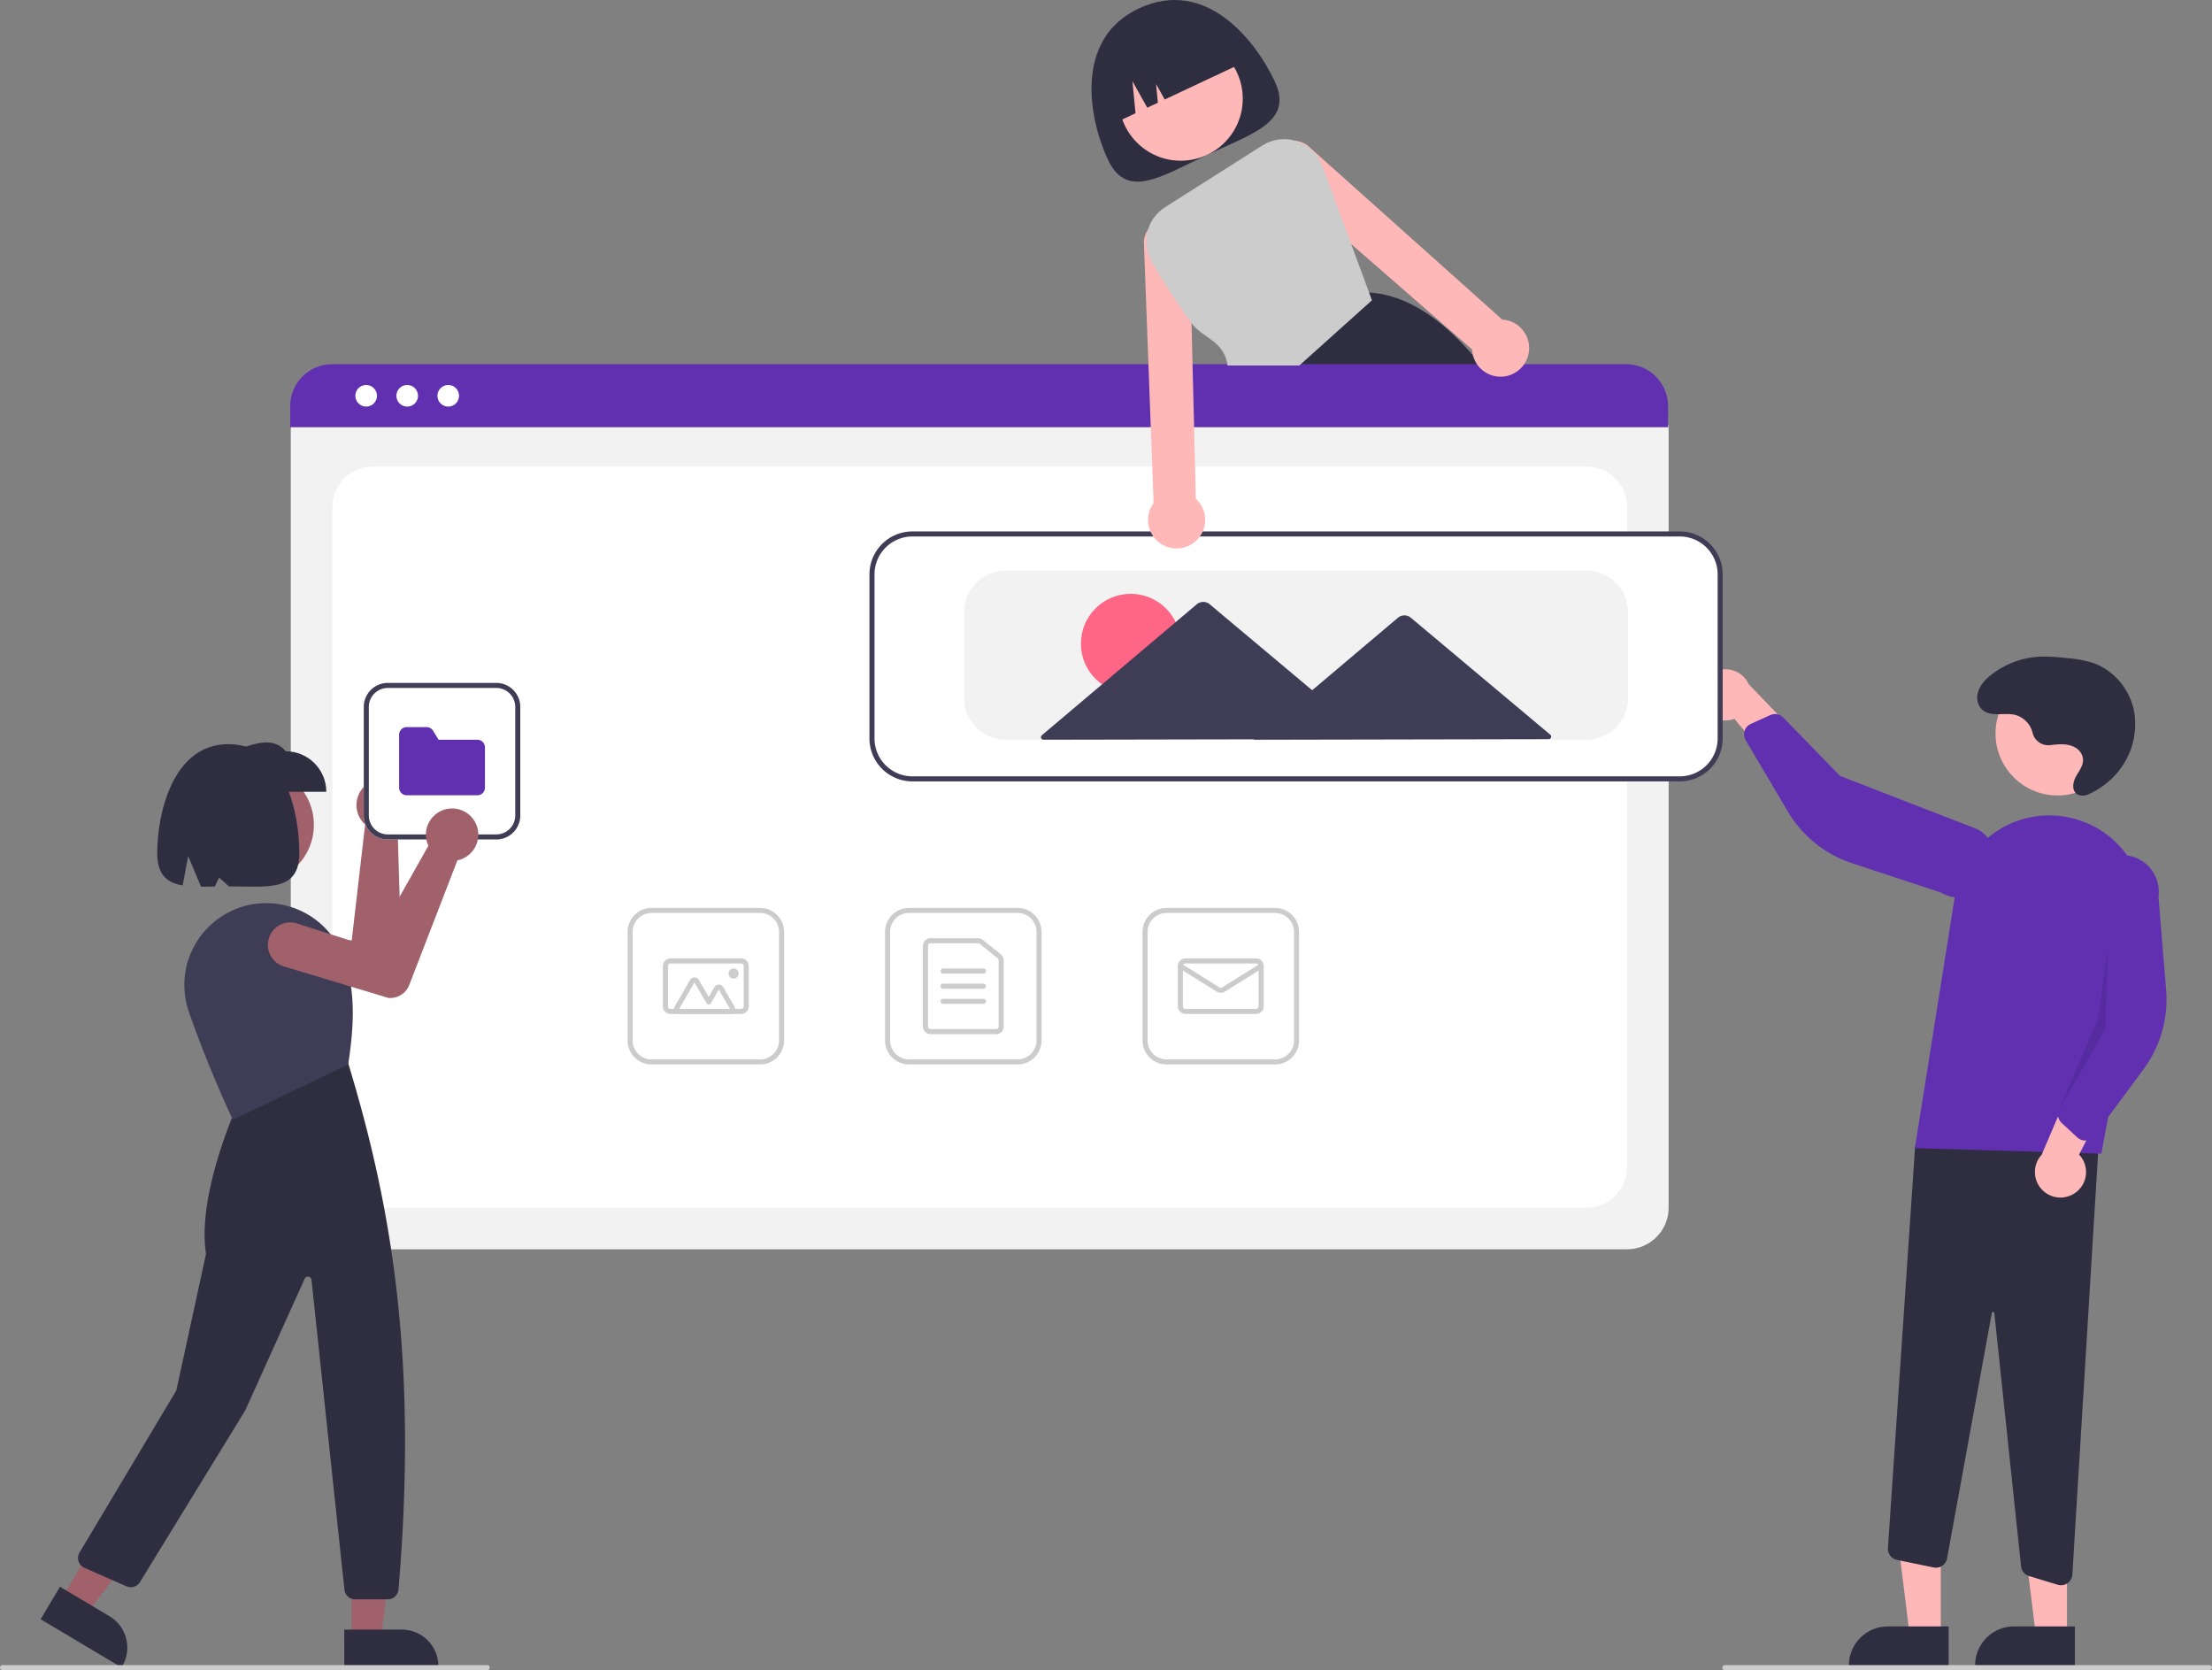 <svg xmlns="http://www.w3.org/2000/svg" xmlns:xlink="http://www.w3.org/1999/xlink" width="876.272" height="661.473" xmlns:v="https://vecta.io/nano"><rect width="100%" height="100%" fill="#808080" stroke="none"/><style><![CDATA[.B{fill:#2f2e41}.C{fill:#ffb8b8}.D{fill:#6030b1}.E{fill:#3f3d56}.F{fill:#a0616a}]]></style><path d="M504.97 32.194c7.516 15.995-8.411 20.526-26.655 29.099s-31.898 17.942-39.414 1.947-13.615-47.743 12.195-59.871c26.699-12.546 46.358 12.829 53.874 28.825z" class="B"/><circle cx="467.746" cy="39.089" r="24.561" class="C"/><path d="M589.426 148.012l-2.56-3.26q-1.665-2.07-3.35-4.01c-12.73-14.69-26.27-23.94-41.18-24.93h-.02l-.22-.02-29.71 28.96-10.1 9.84.22.54 5.45 13.57h95.49c-4.303-7.141-8.983-14.047-14.02-20.69zM441.038 48.977h0l8.792-4.131-1.225-12.683 5.879 10.496 4.202-1.975-.714-7.399 3.43 6.123 31.224-14.673h0c-6.107-12.996-21.593-18.581-34.589-12.474l-4.525 2.126c-12.996 6.107-18.581 21.593-12.474 34.589z" class="B"/><path d="M644.526 494.8H131.688c-9.108-.01-16.49-7.392-16.5-16.5V170.146c.007-6.673 5.415-12.081 12.088-12.088h521.453c6.788.008 12.29 5.509 12.297 12.297V478.3c-.01 9.108-7.392 16.49-16.5 16.5z" fill="#f2f2f2"/><path d="M147.688 478.3h480.838c8.837 0 16-7.163 16-16V200.752c0-8.837-7.163-16-16-16H147.688c-8.837 0-16 7.163-16 16V462.3c0 8.837 7.163 16 16 16z" fill="#fff"/><path d="M660.796 169.203h-545.84v-8.4c.013-9.139 7.421-16.542 16.56-16.55h512.72c9.139.008 16.547 7.411 16.56 16.55z" class="D"/><g fill="#fff"><circle cx="145.051" cy="156.752" r="4.283"/><circle cx="161.31" cy="156.752" r="4.283"/><circle cx="177.569" cy="156.752" r="4.283"/></g><g fill="#ccc"><use xlink:href="#B"/><path d="M394.61 409.579h-26c-1.656-.002-2.998-1.344-3-3v-32c.002-1.656 1.344-2.998 3-3h18.839a3.01 3.01 0 0 1 1.879.662l7.16 5.754c.711.568 1.123 1.429 1.121 2.338v26.246c-.002 1.656-1.344 2.998-3 3zm-26-36a1 1 0 0 0-1 1v32a1 1 0 0 0 1 1h26a1 1 0 0 0 1-1v-26.246c.001-.303-.137-.59-.374-.779l-7.161-5.754a1 1 0 0 0-.626-.22zm21 12h-16a1 1 0 1 1 0-2h16a1 1 0 1 1 0 2zm0 6h-16a1 1 0 1 1 0-2h16a1 1 0 1 1 0 2zm0 6h-16a1 1 0 1 1 0-2h16a1 1 0 1 1 0 2z"/><use xlink:href="#B" x="102"/><use xlink:href="#C"/><path d="M483.61 393.217c-.562.001-1.113-.156-1.59-.453l-14.94-9.337a1 1 0 0 1 1.061-1.696l14.94 9.337c.325.201.735.201 1.06 0l14.939-9.337a1 1 0 1 1 1.061 1.696l-14.939 9.337c-.477.297-1.029.454-1.591.453z"/><use xlink:href="#B" x="-102"/><use xlink:href="#C" x="-204"/><path d="M289.172 401.579h-20.124a2 2 0 0 1-1.732-3l6.062-10.5a2 2 0 0 1 3.464 0l3.915 6.781 2.268-3.929a2 2 0 0 1 3.464 0l4.415 7.647a2 2 0 0 1-1.732 3zm0-2h0l-4.415-7.647-3.134 5.429a1 1 0 0 1-.866.5h0a1 1 0 0 1-.866-.5l-4.781-8.281-6.062 10.5z"/><circle cx="290.61" cy="385.579" r="2"/></g><path d="M768.825 648.15l-12.26-.001-5.832-47.288 18.094.001-.002 47.288z" class="C"/><use xlink:href="#D" class="B"/><path d="M818.825 648.15l-12.26-.001-5.832-47.288 18.094.001-.002 47.288z" class="C"/><g class="B"><use xlink:href="#D" x="50"/><path d="M815.15 627.65l-11.354-3.454c-1.73-.524-2.978-2.035-3.166-3.833l-10.586-100.326a.48.48 0 0 0-.479-.447.47.47 0 0 0-.511.409l-17.731 97.199a4.5 4.5 0 0 1-5.335 3.6l-14.511-2.989c-2.2-.46-3.727-2.469-3.582-4.712l10.785-159.312 73.138-7.892-10.868 177.727c-.146 2.371-2.109 4.221-4.484 4.228-.446 0-.89-.066-1.317-.196z"/></g><circle cx="815.08" cy="290.487" r="24.561" class="C"/><path d="M758.568 454.72l15.858-99.851a37.86 37.86 0 0 1 48.005-30.399h0c18.694 5.407 30.213 24.14 26.601 43.262l-16.591 89.172z" class="D"/><path d="M821.861 472.586c2.483-1.64 4.113-4.295 4.45-7.252s-.653-5.911-2.703-8.068l16.396-31.751-18.465 1.97-12.739 29.849a10.11 10.11 0 0 0 13.061 15.251z" class="C"/><path d="M825.372 451.665c-.907-.128-1.753-.529-2.427-1.151l-6.273-5.797c-1.388-1.289-1.824-3.307-1.092-5.054l12.537-29.718-1.779-58.72c.696-5.135 4.08-9.509 8.876-11.471s10.276-1.215 14.371 1.96 6.185 8.295 5.48 13.429l3.041 36.912c.925 11.203-2.252 22.36-8.938 31.397l-19.552 26.432c-.761 1.027-1.922 1.683-3.195 1.804-.35.033-.702.025-1.05-.024z" class="D"/><path d="M673.641 277.105c.542 2.926 2.352 5.462 4.943 6.926s5.698 1.704 8.483.656l22.846 27.478 5.385-17.772-22.52-23.369a10.11 10.11 0 0 0-19.137 6.081z" class="C"/><path d="M691.537 288.495c.472-.785 1.171-1.408 2.006-1.786l7.784-3.517c1.728-.776 3.757-.39 5.08.965l22.478 23.132 54.766 21.257c4.459 2.642 7.168 7.464 7.105 12.647s-2.888 9.938-7.409 12.471-10.052 2.46-14.505-.192l-35.177-11.592c-10.677-3.517-19.713-10.792-25.427-20.472l-16.717-28.31c-.649-1.101-.8-2.427-.415-3.646.106-.335.251-.657.432-.958z" class="D"/><path opacity=".1" d="M835.002 375.652l-1 32-18.422 32.011 15.382-35.673 4.04-28.338z"/><path d="M812.266 295.103c-3.19.415-6.195-1.595-7.031-4.702-.793-3.523-3.467-6.321-6.951-7.274-4.505-1.029-10.012 1.091-13.314-2.322a6.64 6.64 0 0 1-1.575-5.842c.608-3.317 2.981-5.823 5.563-7.827a34.06 34.06 0 0 1 18.866-7.051c3.549-.103 7.1.074 10.621.528a47.01 47.01 0 0 1 10.864 1.985c8.174 3.085 14.209 10.129 16.002 18.68a29.53 29.53 0 0 1-6.057 24.13 31.7 31.7 0 0 1-12.161 9.259c-1.131.534-2.427.6-3.606.183-2.957-1.176-2.474-4.839-1.126-7.283 1.443-2.615 3.663-5.146 2.503-8.329a6.3 6.3 0 0 0-3.127-3.366c-2.94-1.499-6.228-1.145-9.389-.78z" class="B"/><path d="M665.433 308.973h-304c-9.108-.01-16.49-7.392-16.5-16.5v-65c.01-9.108 7.392-16.49 16.5-16.5h304c9.108.01 16.49 7.392 16.5 16.5v65c-.01 9.108-7.392 16.49-16.5 16.5z" fill="#fff"/><path d="M665.433 309.473h-304c-9.384-.011-16.989-7.616-17-17v-65c.011-9.384 7.616-16.989 17-17h304c9.384.011 16.989 7.616 17 17v65c-.011 9.384-7.616 16.989-17 17zm-304-97a15.02 15.02 0 0 0-15 15v65a15.02 15.02 0 0 0 15 15h304a15.02 15.02 0 0 0 15-15v-65a15.02 15.02 0 0 0-15-15z" class="E"/><path d="M628.433 292.973h-230c-9.108-.01-16.49-7.392-16.5-16.5v-34c.01-9.108 7.392-16.49 16.5-16.5h230c9.108.01 16.49 7.392 16.5 16.5v34c-.01 9.108-7.392 16.49-16.5 16.5z" fill="#f2f2f2"/><circle cx="447.928" cy="254.915" r="19.732" fill="#ff6584"/><path d="M614.14 290.981l-27.853-23.36-27.372-22.956a4 4 0 0 0-5.153.01l-27.283 23.062-6.664 5.633-10.048-8.427-30.537-25.611a4 4 0 0 0-5.152.01L443.64 265.07l-30.917 26.133a1 1 0 0 0 .647 1.764l63.387-.122 20.064-.039-.196.166 59.808-.115 57.067-.11a1 1 0 0 0 .641-1.766z" class="E"/><path d="M875.272 661.473h-192a1 1 0 1 1 0-2h192a1 1 0 1 1 0 2z" fill="#ccc"/><path d="M604.056 131.912a11.22 11.22 0 0 0-7.25-5.1 10.3 10.3 0 0 0-1.66-.21l-76.19-68.12a9.02 9.02 0 0 0-5.63-2.69 7.67 7.67 0 0 0-1.27-.04c-3.592.163-6.747 2.436-8.039 5.792s-.476 7.158 2.079 9.688l29.17 25.43 47.9 41.75c.039.786.157 1.567.35 2.33a11.27 11.27 0 0 0 9.67 8.37 11.09 11.09 0 0 0 6.05-1 11.4 11.4 0 0 0 3.88-2.97 5.89 5.89 0 0 0 .31-.39c2.863-3.731 3.114-8.846.63-12.84zm-130.32 65.65l-.71-28.86-.6-23.95-.41-16.76-.81-32.67c-.327-3.574-2.737-6.617-6.141-7.754s-7.159-.155-9.569 2.504c-.278.297-.529.619-.75.96-1.231 1.763-1.785 3.911-1.56 6.05l1.78 47.67.89 23.95 1.14 30.55a12.05 12.05 0 0 0-.89 1.41 11.25 11.25 0 0 0-.71 8.84 11.31 11.31 0 0 0 15.56 6.63 11.3 11.3 0 0 0 2.78-18.57z" class="C"/><path d="M542.336 115.812l-7.07-19.15-11.44-31.02c-1.672-4.572-5.334-8.134-9.95-9.68-.18-.06-.37-.12-.55-.17-4.467-1.356-9.304-.691-13.24 1.82l-38.53 24.44c-7.335 4.642-9.667 14.265-5.27 21.75 4.818 8.332 10.069 16.406 15.73 24.19 4.49 6.11 12.85 6.76 14.3 16.76h28.41l28.76-25.82z" fill="#ccc"/><g class="F"><circle cx="101.165" cy="326.682" r="23.172"/><path d="M158.051 310.732q.342.273.664.578a10.38 10.38 0 0 1-.417 15.484 9.72 9.72 0 0 1-.814.613l1.568 52.945a8.06 8.06 0 0 1-5.545 7.867l-.096.021-42.989 4.578a8.9 8.9 0 1 1-1.723-17.713l30.644-2.699 5.3-45.851c-.347-.307-.671-.638-.972-.99a10.38 10.38 0 0 1 14.378-14.833zm-18.723 338.442h11.567l5.502-44.613h-17.071l.002 44.613z"/></g><path d="M136.378 645.398l22.778-.001h.001c3.85 0 7.542 1.529 10.264 4.251s4.252 6.414 4.252 10.264v.472l-37.294.001z" class="B"/><path d="M24.366 633.182l9.938 5.917 27.553-35.517-14.668-8.733-22.823 38.333z" class="F"/><path d="M23.763 628.428l19.572 11.653h.001c3.308 1.97 5.698 5.173 6.644 8.904a14.52 14.52 0 0 1-1.598 10.995l-.241.405-32.044-19.079zm129.861 4.989h-12.952a4.24 4.24 0 0 1-4.221-3.797l-13.057-122.737c-.068-.635-.552-1.146-1.183-1.247s-1.251.232-1.514.814l-23.555 52.159-41.704 68.003c-1.116 1.802-3.385 2.512-5.329 1.666l-16.66-7.33a4.25 4.25 0 0 1-2.335-2.596 4.24 4.24 0 0 1 .4-3.468l38.337-64.192 11.758-54.085c-3.698-23.455 12.155-58.326 12.316-58.676l.079-.17 43.668-17.068.219.268c17.221 56.514 27.715 117.332 19.967 208.568-.198 2.193-2.03 3.877-4.232 3.89z" class="B"/><path d="M92.243 443.474l-.203-.427c-.097-.205-9.807-20.684-17.292-42.571-2.908-8.558-2.096-17.943 2.239-25.873a32.64 32.64 0 0 1 20.813-16.004h0a32.68 32.68 0 0 1 37.928 19.57c5.937 14.847 4.045 30.695 2.264 43.157l-.035.25-.227.109z" class="E"/><g class="B"><path d="M129.26 313.593H92.466v-16.038c8.076-3.208 15.978-5.937 20.756 0 8.858 0 16.038 7.181 16.038 16.038z"/><path d="M90.429 294.724c-21.996 0-28.153 27.571-28.153 43.126 0 8.674 3.923 11.777 10.088 12.827l2.177-11.611 5.099 12.111c1.732.009 3.551-.025 5.437-.06l1.729-3.56 3.855 3.496c15.441.023 27.921 2.274 27.921-13.203 0-15.554-5.399-43.126-28.152-43.126z"/></g><path d="M193 661.473H1a1 1 0 1 1 0-2h192a1 1 0 1 1 0 2z" fill="#ccc"/><path d="M196.61 332.473h-43c-5.244-.006-9.494-4.256-9.5-9.5v-43c.006-5.244 4.256-9.494 9.5-9.5h43c5.244.006 9.494 4.256 9.5 9.5v43c-.006 5.244-4.256 9.494-9.5 9.5z" fill="#fff"/><use xlink:href="#B" x="-206.5" y="-89.106" class="E"/><path d="M189.11 314.973h-28c-1.656-.002-2.998-1.344-3-3v-21c.002-1.656 1.344-2.998 3-3h7.882a2.98 2.98 0 0 1 2.555 1.427l2.198 3.573h15.364c1.656.002 2.998 1.344 3 3v16c-.002 1.656-1.344 2.998-3 3z" class="D"/><path d="M188.199 325.582q.21.384.388.79a10.38 10.38 0 0 1-6.393 14.109 9.72 9.72 0 0 1-.988.25l-19.099 49.405a8.06 8.06 0 0 1-8.163 5.099l-.096-.018-41.397-12.462a8.9 8.9 0 0 1-3.452-15.077 8.9 8.9 0 0 1 8.738-1.917l29.29 9.404 22.676-40.202c-.2-.417-.371-.848-.511-1.289a10.38 10.38 0 0 1 19.007-8.091z" class="F"/><defs ><path id="B" d="M403.11 421.579h-43c-5.244-.006-9.494-4.256-9.5-9.5v-43c.006-5.244 4.256-9.494 9.5-9.5h43c5.244.006 9.494 4.256 9.5 9.5v43c-.006 5.244-4.256 9.494-9.5 9.5zm-43-60a7.51 7.51 0 0 0-7.5 7.5v43a7.51 7.51 0 0 0 7.5 7.5h43a7.51 7.51 0 0 0 7.5-7.5v-43a7.51 7.51 0 0 0-7.5-7.5z"/><path id="C" d="M497.61 401.579h-28c-1.656-.002-2.998-1.344-3-3v-16c.002-1.656 1.344-2.998 3-3h28c1.656.002 2.998 1.344 3 3v16c-.002 1.656-1.344 2.998-3 3zm-28-20a1 1 0 0 0-1 1v16a1 1 0 0 0 1 1h28a1 1 0 0 0 1-1v-16a1 1 0 0 0-1-1z"/><path id="D" d="M771.951 660.034l-39.531-.001v-.5c0-4.081 1.621-7.994 4.507-10.88s6.799-4.506 10.88-4.506h.001l24.144.001z"/></defs></svg>